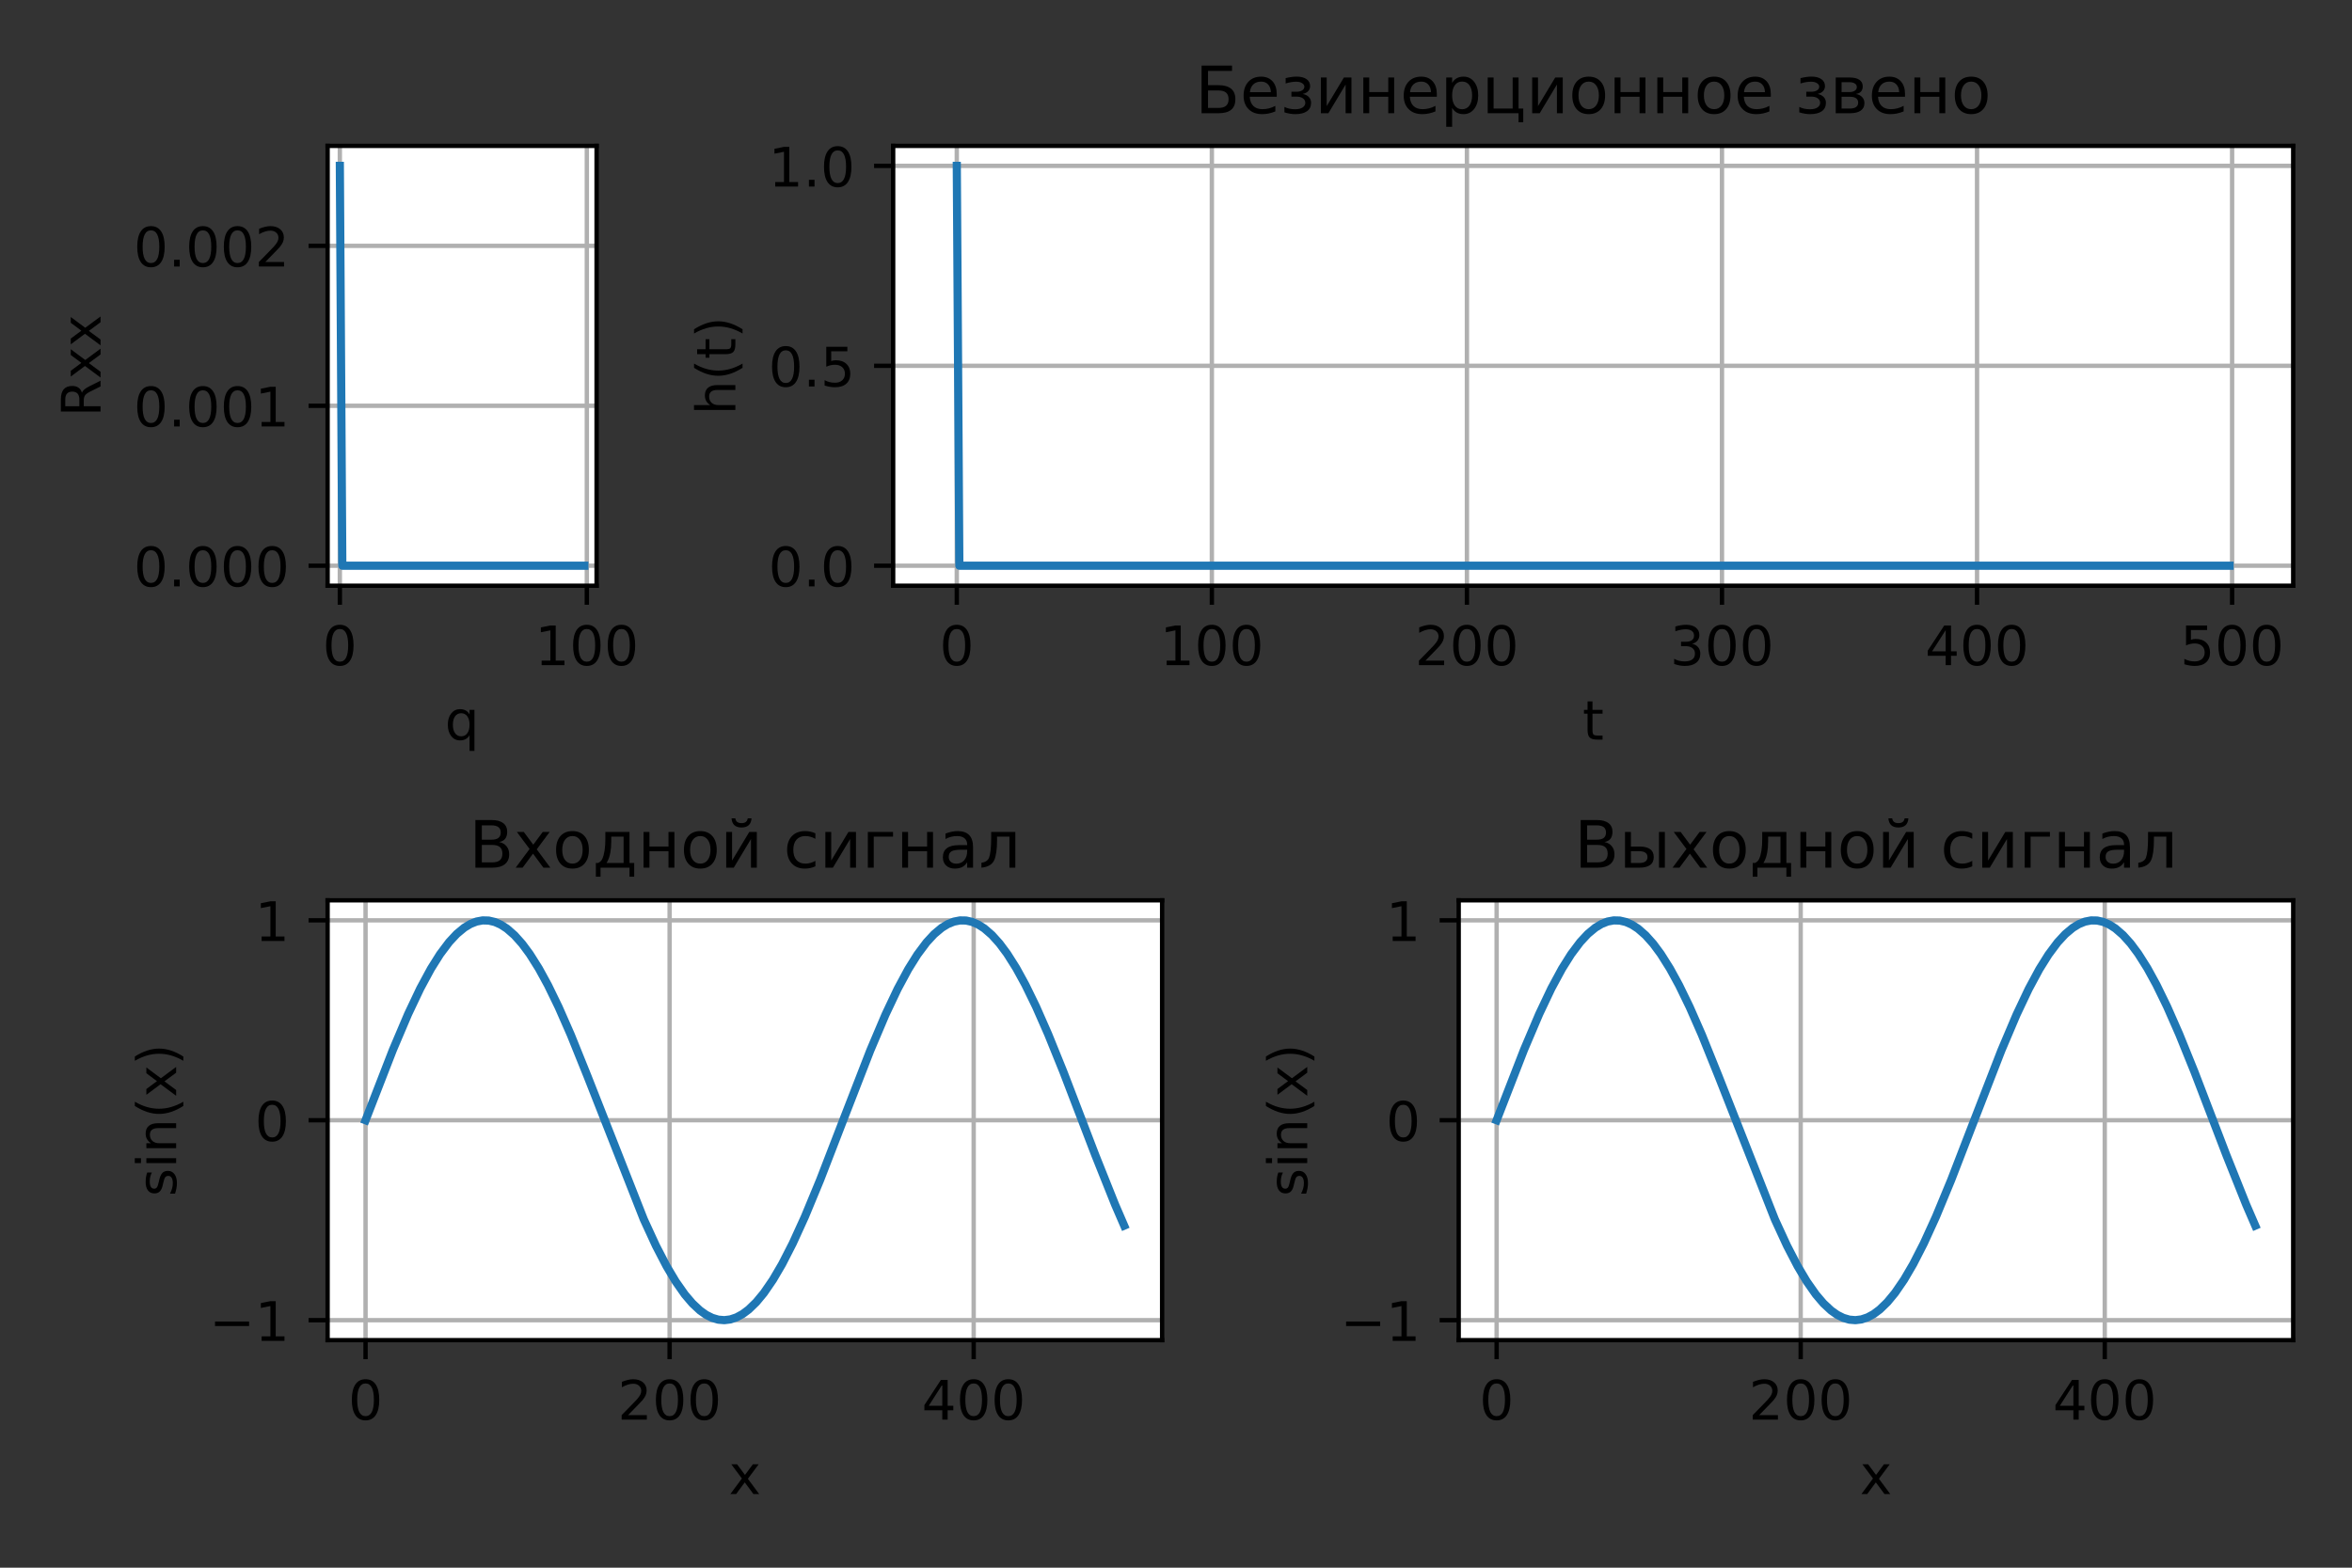<?xml version="1.0" encoding="utf-8" standalone="no"?>
<!DOCTYPE svg PUBLIC "-//W3C//DTD SVG 1.1//EN"
  "http://www.w3.org/Graphics/SVG/1.1/DTD/svg11.dtd">
<!-- Created with matplotlib (https://matplotlib.org/) -->
<svg height="288pt" version="1.1" viewBox="0 0 432 288" width="432pt" xmlns="http://www.w3.org/2000/svg" xmlns:xlink="http://www.w3.org/1999/xlink">
 <rect x="0" y="0" width="432" height="288" fill="#333333" stroke="none"/>
 <defs>
  <style type="text/css">*{stroke-linecap:butt;stroke-linejoin:round;}</style>
 </defs>
 <g id="figure_1">
  <g id="patch_1">
   <path d="M 0 288 
L 432 288 
L 432 0 
L 0 0 
z
" style="fill:none;"/>
  </g>
  <g id="axes_1">
   <g id="patch_2">
    <path d="M 164.049 107.6 
L 421.2 107.6 
L 421.2 26.8 
L 164.049 26.8 
z
" style="fill:#ffffff;"/>
   </g>
   <g id="matplotlib.axis_1">
    <g id="xtick_1">
     <g id="line2d_1">
      <path clip-path="url(#p76778e2433)" d="M 175.738 107.6 
L 175.738 26.8 
" style="fill:none;stroke:#b0b0b0;stroke-linecap:square;stroke-width:0.8;"/>
     </g>
     <g id="line2d_2">
      <defs>
       <path d="M 0 0 
L 0 3.5 
" id="m9873573a75" style="stroke:#000000;stroke-width:0.8;"/>
      </defs>
      <g>
       <use style="stroke:#000000;stroke-width:0.8;" x="175.738" xlink:href="#m9873573a75" y="107.6"/>
      </g>
     </g>
     <g id="text_1">
      <!-- 0 -->
      <g transform="translate(172.557 122.198)scale(0.1 -0.1)">
       <defs>
        <path d="M 31.781 66.406 
Q 24.172 66.406 20.328 58.906 
Q 16.5 51.422 16.5 36.375 
Q 16.5 21.391 20.328 13.891 
Q 24.172 6.391 31.781 6.391 
Q 39.453 6.391 43.281 13.891 
Q 47.125 21.391 47.125 36.375 
Q 47.125 51.422 43.281 58.906 
Q 39.453 66.406 31.781 66.406 
z
M 31.781 74.219 
Q 44.047 74.219 50.516 64.516 
Q 56.984 54.828 56.984 36.375 
Q 56.984 17.969 50.516 8.266 
Q 44.047 -1.422 31.781 -1.422 
Q 19.531 -1.422 13.062 8.266 
Q 6.594 17.969 6.594 36.375 
Q 6.594 54.828 13.062 64.516 
Q 19.531 74.219 31.781 74.219 
z
" id="DejaVuSans-48"/>
       </defs>
       <use xlink:href="#DejaVuSans-48"/>
      </g>
     </g>
    </g>
    <g id="xtick_2">
     <g id="line2d_3">
      <path clip-path="url(#p76778e2433)" d="M 222.586 107.6 
L 222.586 26.8 
" style="fill:none;stroke:#b0b0b0;stroke-linecap:square;stroke-width:0.8;"/>
     </g>
     <g id="line2d_4">
      <g>
       <use style="stroke:#000000;stroke-width:0.8;" x="222.586" xlink:href="#m9873573a75" y="107.6"/>
      </g>
     </g>
     <g id="text_2">
      <!-- 100 -->
      <g transform="translate(213.043 122.198)scale(0.1 -0.1)">
       <defs>
        <path d="M 12.406 8.297 
L 28.516 8.297 
L 28.516 63.922 
L 10.984 60.406 
L 10.984 69.391 
L 28.422 72.906 
L 38.281 72.906 
L 38.281 8.297 
L 54.391 8.297 
L 54.391 0 
L 12.406 0 
z
" id="DejaVuSans-49"/>
       </defs>
       <use xlink:href="#DejaVuSans-49"/>
       <use x="63.623" xlink:href="#DejaVuSans-48"/>
       <use x="127.246" xlink:href="#DejaVuSans-48"/>
      </g>
     </g>
    </g>
    <g id="xtick_3">
     <g id="line2d_5">
      <path clip-path="url(#p76778e2433)" d="M 269.435 107.6 
L 269.435 26.8 
" style="fill:none;stroke:#b0b0b0;stroke-linecap:square;stroke-width:0.8;"/>
     </g>
     <g id="line2d_6">
      <g>
       <use style="stroke:#000000;stroke-width:0.8;" x="269.435" xlink:href="#m9873573a75" y="107.6"/>
      </g>
     </g>
     <g id="text_3">
      <!-- 200 -->
      <g transform="translate(259.891 122.198)scale(0.1 -0.1)">
       <defs>
        <path d="M 19.188 8.297 
L 53.609 8.297 
L 53.609 0 
L 7.328 0 
L 7.328 8.297 
Q 12.938 14.109 22.625 23.891 
Q 32.328 33.688 34.812 36.531 
Q 39.547 41.844 41.422 45.531 
Q 43.312 49.219 43.312 52.781 
Q 43.312 58.594 39.234 62.25 
Q 35.156 65.922 28.609 65.922 
Q 23.969 65.922 18.812 64.312 
Q 13.672 62.703 7.812 59.422 
L 7.812 69.391 
Q 13.766 71.781 18.938 73 
Q 24.125 74.219 28.422 74.219 
Q 39.75 74.219 46.484 68.547 
Q 53.219 62.891 53.219 53.422 
Q 53.219 48.922 51.531 44.891 
Q 49.859 40.875 45.406 35.406 
Q 44.188 33.984 37.641 27.219 
Q 31.109 20.453 19.188 8.297 
z
" id="DejaVuSans-50"/>
       </defs>
       <use xlink:href="#DejaVuSans-50"/>
       <use x="63.623" xlink:href="#DejaVuSans-48"/>
       <use x="127.246" xlink:href="#DejaVuSans-48"/>
      </g>
     </g>
    </g>
    <g id="xtick_4">
     <g id="line2d_7">
      <path clip-path="url(#p76778e2433)" d="M 316.283 107.6 
L 316.283 26.8 
" style="fill:none;stroke:#b0b0b0;stroke-linecap:square;stroke-width:0.8;"/>
     </g>
     <g id="line2d_8">
      <g>
       <use style="stroke:#000000;stroke-width:0.8;" x="316.283" xlink:href="#m9873573a75" y="107.6"/>
      </g>
     </g>
     <g id="text_4">
      <!-- 300 -->
      <g transform="translate(306.739 122.198)scale(0.1 -0.1)">
       <defs>
        <path d="M 40.578 39.312 
Q 47.656 37.797 51.625 33 
Q 55.609 28.219 55.609 21.188 
Q 55.609 10.406 48.188 4.484 
Q 40.766 -1.422 27.094 -1.422 
Q 22.516 -1.422 17.656 -0.516 
Q 12.797 0.391 7.625 2.203 
L 7.625 11.719 
Q 11.719 9.328 16.594 8.109 
Q 21.484 6.891 26.812 6.891 
Q 36.078 6.891 40.938 10.547 
Q 45.797 14.203 45.797 21.188 
Q 45.797 27.641 41.281 31.266 
Q 36.766 34.906 28.719 34.906 
L 20.219 34.906 
L 20.219 43.016 
L 29.109 43.016 
Q 36.375 43.016 40.234 45.922 
Q 44.094 48.828 44.094 54.297 
Q 44.094 59.906 40.109 62.906 
Q 36.141 65.922 28.719 65.922 
Q 24.656 65.922 20.016 65.031 
Q 15.375 64.156 9.812 62.312 
L 9.812 71.094 
Q 15.438 72.656 20.344 73.438 
Q 25.25 74.219 29.594 74.219 
Q 40.828 74.219 47.359 69.109 
Q 53.906 64.016 53.906 55.328 
Q 53.906 49.266 50.438 45.094 
Q 46.969 40.922 40.578 39.312 
z
" id="DejaVuSans-51"/>
       </defs>
       <use xlink:href="#DejaVuSans-51"/>
       <use x="63.623" xlink:href="#DejaVuSans-48"/>
       <use x="127.246" xlink:href="#DejaVuSans-48"/>
      </g>
     </g>
    </g>
    <g id="xtick_5">
     <g id="line2d_9">
      <path clip-path="url(#p76778e2433)" d="M 363.131 107.6 
L 363.131 26.8 
" style="fill:none;stroke:#b0b0b0;stroke-linecap:square;stroke-width:0.8;"/>
     </g>
     <g id="line2d_10">
      <g>
       <use style="stroke:#000000;stroke-width:0.8;" x="363.131" xlink:href="#m9873573a75" y="107.6"/>
      </g>
     </g>
     <g id="text_5">
      <!-- 400 -->
      <g transform="translate(353.588 122.198)scale(0.1 -0.1)">
       <defs>
        <path d="M 37.797 64.312 
L 12.891 25.391 
L 37.797 25.391 
z
M 35.203 72.906 
L 47.609 72.906 
L 47.609 25.391 
L 58.016 25.391 
L 58.016 17.188 
L 47.609 17.188 
L 47.609 0 
L 37.797 0 
L 37.797 17.188 
L 4.891 17.188 
L 4.891 26.703 
z
" id="DejaVuSans-52"/>
       </defs>
       <use xlink:href="#DejaVuSans-52"/>
       <use x="63.623" xlink:href="#DejaVuSans-48"/>
       <use x="127.246" xlink:href="#DejaVuSans-48"/>
      </g>
     </g>
    </g>
    <g id="xtick_6">
     <g id="line2d_11">
      <path clip-path="url(#p76778e2433)" d="M 409.98 107.6 
L 409.98 26.8 
" style="fill:none;stroke:#b0b0b0;stroke-linecap:square;stroke-width:0.8;"/>
     </g>
     <g id="line2d_12">
      <g>
       <use style="stroke:#000000;stroke-width:0.8;" x="409.98" xlink:href="#m9873573a75" y="107.6"/>
      </g>
     </g>
     <g id="text_6">
      <!-- 500 -->
      <g transform="translate(400.436 122.198)scale(0.1 -0.1)">
       <defs>
        <path d="M 10.797 72.906 
L 49.516 72.906 
L 49.516 64.594 
L 19.828 64.594 
L 19.828 46.734 
Q 21.969 47.469 24.109 47.828 
Q 26.266 48.188 28.422 48.188 
Q 40.625 48.188 47.75 41.5 
Q 54.891 34.812 54.891 23.391 
Q 54.891 11.625 47.562 5.094 
Q 40.234 -1.422 26.906 -1.422 
Q 22.312 -1.422 17.547 -0.641 
Q 12.797 0.141 7.719 1.703 
L 7.719 11.625 
Q 12.109 9.234 16.797 8.062 
Q 21.484 6.891 26.703 6.891 
Q 35.156 6.891 40.078 11.328 
Q 45.016 15.766 45.016 23.391 
Q 45.016 31 40.078 35.438 
Q 35.156 39.891 26.703 39.891 
Q 22.75 39.891 18.812 39.016 
Q 14.891 38.141 10.797 36.281 
z
" id="DejaVuSans-53"/>
       </defs>
       <use xlink:href="#DejaVuSans-53"/>
       <use x="63.623" xlink:href="#DejaVuSans-48"/>
       <use x="127.246" xlink:href="#DejaVuSans-48"/>
      </g>
     </g>
    </g>
    <g id="text_7">
     <!-- t -->
     <g transform="translate(290.665 135.877)scale(0.1 -0.1)">
      <defs>
       <path d="M 18.312 70.219 
L 18.312 54.688 
L 36.812 54.688 
L 36.812 47.703 
L 18.312 47.703 
L 18.312 18.016 
Q 18.312 11.328 20.141 9.422 
Q 21.969 7.516 27.594 7.516 
L 36.812 7.516 
L 36.812 0 
L 27.594 0 
Q 17.188 0 13.234 3.875 
Q 9.281 7.766 9.281 18.016 
L 9.281 47.703 
L 2.688 47.703 
L 2.688 54.688 
L 9.281 54.688 
L 9.281 70.219 
z
" id="DejaVuSans-116"/>
      </defs>
      <use xlink:href="#DejaVuSans-116"/>
     </g>
    </g>
   </g>
   <g id="matplotlib.axis_2">
    <g id="ytick_1">
     <g id="line2d_13">
      <path clip-path="url(#p76778e2433)" d="M 164.049 103.927 
L 421.2 103.927 
" style="fill:none;stroke:#b0b0b0;stroke-linecap:square;stroke-width:0.8;"/>
     </g>
     <g id="line2d_14">
      <defs>
       <path d="M 0 0 
L -3.5 0 
" id="m2c454dce8b" style="stroke:#000000;stroke-width:0.8;"/>
      </defs>
      <g>
       <use style="stroke:#000000;stroke-width:0.8;" x="164.049" xlink:href="#m2c454dce8b" y="103.927"/>
      </g>
     </g>
     <g id="text_8">
      <!-- 0.0 -->
      <g transform="translate(141.146 107.726)scale(0.1 -0.1)">
       <defs>
        <path d="M 10.688 12.406 
L 21 12.406 
L 21 0 
L 10.688 0 
z
" id="DejaVuSans-46"/>
       </defs>
       <use xlink:href="#DejaVuSans-48"/>
       <use x="63.623" xlink:href="#DejaVuSans-46"/>
       <use x="95.41" xlink:href="#DejaVuSans-48"/>
      </g>
     </g>
    </g>
    <g id="ytick_2">
     <g id="line2d_15">
      <path clip-path="url(#p76778e2433)" d="M 164.049 67.2 
L 421.2 67.2 
" style="fill:none;stroke:#b0b0b0;stroke-linecap:square;stroke-width:0.8;"/>
     </g>
     <g id="line2d_16">
      <g>
       <use style="stroke:#000000;stroke-width:0.8;" x="164.049" xlink:href="#m2c454dce8b" y="67.2"/>
      </g>
     </g>
     <g id="text_9">
      <!-- 0.5 -->
      <g transform="translate(141.146 70.999)scale(0.1 -0.1)">
       <use xlink:href="#DejaVuSans-48"/>
       <use x="63.623" xlink:href="#DejaVuSans-46"/>
       <use x="95.41" xlink:href="#DejaVuSans-53"/>
      </g>
     </g>
    </g>
    <g id="ytick_3">
     <g id="line2d_17">
      <path clip-path="url(#p76778e2433)" d="M 164.049 30.473 
L 421.2 30.473 
" style="fill:none;stroke:#b0b0b0;stroke-linecap:square;stroke-width:0.8;"/>
     </g>
     <g id="line2d_18">
      <g>
       <use style="stroke:#000000;stroke-width:0.8;" x="164.049" xlink:href="#m2c454dce8b" y="30.473"/>
      </g>
     </g>
     <g id="text_10">
      <!-- 1.0 -->
      <g transform="translate(141.146 34.272)scale(0.1 -0.1)">
       <use xlink:href="#DejaVuSans-49"/>
       <use x="63.623" xlink:href="#DejaVuSans-46"/>
       <use x="95.41" xlink:href="#DejaVuSans-48"/>
      </g>
     </g>
    </g>
    <g id="text_11">
     <!-- h(t) -->
     <g transform="translate(135.067 76.23)rotate(-90)scale(0.1 -0.1)">
      <defs>
       <path d="M 54.891 33.016 
L 54.891 0 
L 45.906 0 
L 45.906 32.719 
Q 45.906 40.484 42.875 44.328 
Q 39.844 48.188 33.797 48.188 
Q 26.516 48.188 22.312 43.547 
Q 18.109 38.922 18.109 30.906 
L 18.109 0 
L 9.078 0 
L 9.078 75.984 
L 18.109 75.984 
L 18.109 46.188 
Q 21.344 51.125 25.703 53.562 
Q 30.078 56 35.797 56 
Q 45.219 56 50.047 50.172 
Q 54.891 44.344 54.891 33.016 
z
" id="DejaVuSans-104"/>
       <path d="M 31 75.875 
Q 24.469 64.656 21.281 53.656 
Q 18.109 42.672 18.109 31.391 
Q 18.109 20.125 21.312 9.062 
Q 24.516 -2 31 -13.188 
L 23.188 -13.188 
Q 15.875 -1.703 12.234 9.375 
Q 8.594 20.453 8.594 31.391 
Q 8.594 42.281 12.203 53.312 
Q 15.828 64.359 23.188 75.875 
z
" id="DejaVuSans-40"/>
       <path d="M 8.016 75.875 
L 15.828 75.875 
Q 23.141 64.359 26.781 53.312 
Q 30.422 42.281 30.422 31.391 
Q 30.422 20.453 26.781 9.375 
Q 23.141 -1.703 15.828 -13.188 
L 8.016 -13.188 
Q 14.5 -2 17.703 9.062 
Q 20.906 20.125 20.906 31.391 
Q 20.906 42.672 17.703 53.656 
Q 14.5 64.656 8.016 75.875 
z
" id="DejaVuSans-41"/>
      </defs>
      <use xlink:href="#DejaVuSans-104"/>
      <use x="63.379" xlink:href="#DejaVuSans-40"/>
      <use x="102.393" xlink:href="#DejaVuSans-116"/>
      <use x="141.602" xlink:href="#DejaVuSans-41"/>
     </g>
    </g>
   </g>
   <g id="line2d_19">
    <path clip-path="url(#p76778e2433)" d="M 175.738 30.473 
L 176.207 103.927 
L 409.511 103.927 
L 409.511 103.927 
" style="fill:none;stroke:#1f77b4;stroke-linecap:square;stroke-width:1.5;"/>
   </g>
   <g id="patch_3">
    <path d="M 164.049 107.6 
L 164.049 26.8 
" style="fill:none;stroke:#000000;stroke-linecap:square;stroke-linejoin:miter;stroke-width:0.8;"/>
   </g>
   <g id="patch_4">
    <path d="M 421.2 107.6 
L 421.2 26.8 
" style="fill:none;stroke:#000000;stroke-linecap:square;stroke-linejoin:miter;stroke-width:0.8;"/>
   </g>
   <g id="patch_5">
    <path d="M 164.049 107.6 
L 421.2 107.6 
" style="fill:none;stroke:#000000;stroke-linecap:square;stroke-linejoin:miter;stroke-width:0.8;"/>
   </g>
   <g id="patch_6">
    <path d="M 164.049 26.8 
L 421.2 26.8 
" style="fill:none;stroke:#000000;stroke-linecap:square;stroke-linejoin:miter;stroke-width:0.8;"/>
   </g>
   <g id="text_12">
    <!-- Безинерционное звено -->
    <g transform="translate(219.522 20.8)scale(0.12 -0.12)">
     <defs>
      <path d="M 51.125 21.438 
Q 51.125 28.219 47.281 31.516 
Q 43.453 34.812 35.5 34.812 
L 19.672 34.812 
L 19.672 8.109 
L 35.5 8.109 
Q 43.453 8.109 47.281 11.406 
Q 51.125 14.703 51.125 21.438 
z
M 56.391 72.906 
L 56.391 64.797 
L 19.672 64.797 
L 19.672 42.922 
L 35.984 42.922 
Q 48.25 42.922 54.891 37.594 
Q 61.531 32.281 61.531 21.438 
Q 61.531 10.641 55.109 5.312 
Q 48.688 0 35.984 0 
L 9.812 0 
L 9.812 72.906 
z
" id="DejaVuSans-1041"/>
      <path d="M 56.203 29.594 
L 56.203 25.203 
L 14.891 25.203 
Q 15.484 15.922 20.484 11.062 
Q 25.484 6.203 34.422 6.203 
Q 39.594 6.203 44.453 7.469 
Q 49.312 8.734 54.109 11.281 
L 54.109 2.781 
Q 49.266 0.734 44.188 -0.344 
Q 39.109 -1.422 33.891 -1.422 
Q 20.797 -1.422 13.156 6.188 
Q 5.516 13.812 5.516 26.812 
Q 5.516 40.234 12.766 48.109 
Q 20.016 56 32.328 56 
Q 43.359 56 49.781 48.891 
Q 56.203 41.797 56.203 29.594 
z
M 47.219 32.234 
Q 47.125 39.594 43.094 43.984 
Q 39.062 48.391 32.422 48.391 
Q 24.906 48.391 20.391 44.141 
Q 15.875 39.891 15.188 32.172 
z
" id="DejaVuSans-1077"/>
      <path d="M 34.469 29.5 
Q 40.531 28.328 43.891 24.75 
Q 47.266 21.188 47.266 15.922 
Q 47.266 7.469 40.969 3.016 
Q 34.672 -1.422 23.047 -1.422 
Q 19.141 -1.422 15.016 -0.734 
Q 10.891 -0.047 6.5 1.312 
L 6.5 9.672 
Q 9.969 7.859 14.109 6.953 
Q 18.266 6.062 22.797 6.062 
Q 30.172 6.062 34.297 8.797 
Q 38.422 11.531 38.422 15.922 
Q 38.422 20.219 34.766 22.828 
Q 31.109 25.438 24.422 25.438 
L 17.188 25.438 
L 17.188 32.859 
L 24.75 32.859 
Q 30.422 32.859 33.719 35.031 
Q 37.016 37.203 37.016 40.625 
Q 37.016 43.75 33.609 46 
Q 30.219 48.25 24.422 48.25 
Q 20.953 48.25 17.016 47.609 
Q 13.094 46.969 8.344 45.562 
L 8.344 53.719 
Q 13.141 54.891 17.281 55.469 
Q 21.438 56.062 25.141 56.062 
Q 34.719 56.062 40.25 52.219 
Q 45.797 48.391 45.797 41.5 
Q 45.797 36.969 42.859 33.812 
Q 39.938 30.672 34.469 29.5 
z
" id="DejaVuSans-1079"/>
      <path d="M 55.906 54.688 
L 55.906 0 
L 46.969 0 
L 46.969 43.891 
L 20.609 0 
L 9.078 0 
L 9.078 54.688 
L 18.016 54.688 
L 18.016 10.891 
L 44.344 54.688 
z
" id="DejaVuSans-1080"/>
      <path d="M 9.078 54.688 
L 18.109 54.688 
L 18.109 32.375 
L 47.266 32.375 
L 47.266 54.688 
L 56.297 54.688 
L 56.297 0 
L 47.266 0 
L 47.266 25.203 
L 18.109 25.203 
L 18.109 0 
L 9.078 0 
z
" id="DejaVuSans-1085"/>
      <path d="M 18.109 8.203 
L 18.109 -20.797 
L 9.078 -20.797 
L 9.078 54.688 
L 18.109 54.688 
L 18.109 46.391 
Q 20.953 51.266 25.266 53.625 
Q 29.594 56 35.594 56 
Q 45.562 56 51.781 48.094 
Q 58.016 40.188 58.016 27.297 
Q 58.016 14.406 51.781 6.484 
Q 45.562 -1.422 35.594 -1.422 
Q 29.594 -1.422 25.266 0.953 
Q 20.953 3.328 18.109 8.203 
z
M 48.688 27.297 
Q 48.688 37.203 44.609 42.844 
Q 40.531 48.484 33.406 48.484 
Q 26.266 48.484 22.188 42.844 
Q 18.109 37.203 18.109 27.297 
Q 18.109 17.391 22.188 11.75 
Q 26.266 6.109 33.406 6.109 
Q 40.531 6.109 44.609 11.75 
Q 48.688 17.391 48.688 27.297 
z
" id="DejaVuSans-1088"/>
      <path d="M 56.297 0 
L 9.078 0 
L 9.078 54.688 
L 18.109 54.688 
L 18.109 7.172 
L 47.266 7.172 
L 47.266 54.688 
L 56.297 54.688 
L 56.297 7.172 
L 63.484 7.172 
L 63.484 -13.812 
L 56.297 -13.812 
z
" id="DejaVuSans-1094"/>
      <path d="M 30.609 48.391 
Q 23.391 48.391 19.188 42.75 
Q 14.984 37.109 14.984 27.297 
Q 14.984 17.484 19.156 11.844 
Q 23.344 6.203 30.609 6.203 
Q 37.797 6.203 41.984 11.859 
Q 46.188 17.531 46.188 27.297 
Q 46.188 37.016 41.984 42.703 
Q 37.797 48.391 30.609 48.391 
z
M 30.609 56 
Q 42.328 56 49.016 48.375 
Q 55.719 40.766 55.719 27.297 
Q 55.719 13.875 49.016 6.219 
Q 42.328 -1.422 30.609 -1.422 
Q 18.844 -1.422 12.172 6.219 
Q 5.516 13.875 5.516 27.297 
Q 5.516 40.766 12.172 48.375 
Q 18.844 56 30.609 56 
z
" id="DejaVuSans-1086"/>
      <path id="DejaVuSans-32"/>
      <path d="M 18.062 25.203 
L 18.062 7.172 
L 30.859 7.172 
Q 37.016 7.172 40.234 9.484 
Q 43.453 11.812 43.453 16.219 
Q 43.453 20.609 40.234 22.906 
Q 37.016 25.203 30.859 25.203 
z
M 18.062 47.516 
L 18.062 32.375 
L 29.891 32.375 
Q 34.969 32.375 38.188 34.391 
Q 41.406 36.422 41.406 40.047 
Q 41.406 43.656 38.188 45.578 
Q 34.969 47.516 29.891 47.516 
z
M 9.078 54.688 
L 30.469 54.688 
Q 40.094 54.688 45.266 51.172 
Q 50.438 47.656 50.438 41.156 
Q 50.438 36.141 47.797 33.172 
Q 45.172 30.219 39.984 29.5 
Q 46.188 28.328 49.609 24.609 
Q 53.031 20.906 53.031 15.328 
Q 53.031 8.016 47.391 4 
Q 41.75 0 31.297 0 
L 9.078 0 
z
" id="DejaVuSans-1074"/>
     </defs>
     <use xlink:href="#DejaVuSans-1041"/>
     <use x="68.604" xlink:href="#DejaVuSans-1077"/>
     <use x="130.127" xlink:href="#DejaVuSans-1079"/>
     <use x="183.301" xlink:href="#DejaVuSans-1080"/>
     <use x="248.291" xlink:href="#DejaVuSans-1085"/>
     <use x="313.672" xlink:href="#DejaVuSans-1077"/>
     <use x="375.195" xlink:href="#DejaVuSans-1088"/>
     <use x="438.672" xlink:href="#DejaVuSans-1094"/>
     <use x="506.738" xlink:href="#DejaVuSans-1080"/>
     <use x="571.729" xlink:href="#DejaVuSans-1086"/>
     <use x="632.91" xlink:href="#DejaVuSans-1085"/>
     <use x="698.291" xlink:href="#DejaVuSans-1085"/>
     <use x="763.672" xlink:href="#DejaVuSans-1086"/>
     <use x="824.854" xlink:href="#DejaVuSans-1077"/>
     <use x="886.377" xlink:href="#DejaVuSans-32"/>
     <use x="918.164" xlink:href="#DejaVuSans-1079"/>
     <use x="971.338" xlink:href="#DejaVuSans-1074"/>
     <use x="1030.273" xlink:href="#DejaVuSans-1077"/>
     <use x="1091.797" xlink:href="#DejaVuSans-1085"/>
     <use x="1157.178" xlink:href="#DejaVuSans-1086"/>
    </g>
   </g>
  </g>
  <g id="axes_2">
   <g id="patch_7">
    <path d="M 60.175 107.6 
L 109.577 107.6 
L 109.577 26.8 
L 60.175 26.8 
z
" style="fill:#ffffff;"/>
   </g>
   <g id="PolyCollection_1">
    <path clip-path="url(#p3c9b9dded3)" d="M 62.421 103.927 
L 62.421 30.473 
L 62.874 103.927 
L 63.328 103.927 
L 63.781 103.927 
L 64.235 103.927 
L 64.689 103.927 
L 65.142 103.927 
L 65.596 103.927 
L 66.05 103.927 
L 66.503 103.927 
L 66.957 103.927 
L 67.411 103.927 
L 67.864 103.927 
L 68.318 103.927 
L 68.772 103.927 
L 69.225 103.927 
L 69.679 103.927 
L 70.132 103.927 
L 70.586 103.927 
L 71.04 103.927 
L 71.493 103.927 
L 71.947 103.927 
L 72.401 103.927 
L 72.854 103.927 
L 73.308 103.927 
L 73.762 103.927 
L 74.215 103.927 
L 74.669 103.927 
L 75.123 103.927 
L 75.576 103.927 
L 76.03 103.927 
L 76.484 103.927 
L 76.937 103.927 
L 77.391 103.927 
L 77.844 103.927 
L 78.298 103.927 
L 78.752 103.927 
L 79.205 103.927 
L 79.659 103.927 
L 80.113 103.927 
L 80.566 103.927 
L 81.02 103.927 
L 81.474 103.927 
L 81.927 103.927 
L 82.381 103.927 
L 82.835 103.927 
L 83.288 103.927 
L 83.742 103.927 
L 84.195 103.927 
L 84.649 103.927 
L 85.103 103.927 
L 85.556 103.927 
L 86.01 103.927 
L 86.464 103.927 
L 86.917 103.927 
L 87.371 103.927 
L 87.825 103.927 
L 88.278 103.927 
L 88.732 103.927 
L 89.186 103.927 
L 89.639 103.927 
L 90.093 103.927 
L 90.546 103.927 
L 91 103.927 
L 91.454 103.927 
L 91.907 103.927 
L 92.361 103.927 
L 92.815 103.927 
L 93.268 103.927 
L 93.722 103.927 
L 94.176 103.927 
L 94.629 103.927 
L 95.083 103.927 
L 95.537 103.927 
L 95.99 103.927 
L 96.444 103.927 
L 96.897 103.927 
L 97.351 103.927 
L 97.805 103.927 
L 98.258 103.927 
L 98.712 103.927 
L 99.166 103.927 
L 99.619 103.927 
L 100.073 103.927 
L 100.527 103.927 
L 100.98 103.927 
L 101.434 103.927 
L 101.888 103.927 
L 102.341 103.927 
L 102.795 103.927 
L 103.249 103.927 
L 103.702 103.927 
L 104.156 103.927 
L 104.609 103.927 
L 105.063 103.927 
L 105.517 103.927 
L 105.97 103.927 
L 106.424 103.927 
L 106.878 103.927 
L 107.331 103.927 
L 107.331 103.927 
L 107.331 103.927 
L 106.878 103.927 
L 106.424 103.927 
L 105.97 103.927 
L 105.517 103.927 
L 105.063 103.927 
L 104.609 103.927 
L 104.156 103.927 
L 103.702 103.927 
L 103.249 103.927 
L 102.795 103.927 
L 102.341 103.927 
L 101.888 103.927 
L 101.434 103.927 
L 100.98 103.927 
L 100.527 103.927 
L 100.073 103.927 
L 99.619 103.927 
L 99.166 103.927 
L 98.712 103.927 
L 98.258 103.927 
L 97.805 103.927 
L 97.351 103.927 
L 96.897 103.927 
L 96.444 103.927 
L 95.99 103.927 
L 95.537 103.927 
L 95.083 103.927 
L 94.629 103.927 
L 94.176 103.927 
L 93.722 103.927 
L 93.268 103.927 
L 92.815 103.927 
L 92.361 103.927 
L 91.907 103.927 
L 91.454 103.927 
L 91 103.927 
L 90.546 103.927 
L 90.093 103.927 
L 89.639 103.927 
L 89.186 103.927 
L 88.732 103.927 
L 88.278 103.927 
L 87.825 103.927 
L 87.371 103.927 
L 86.917 103.927 
L 86.464 103.927 
L 86.01 103.927 
L 85.556 103.927 
L 85.103 103.927 
L 84.649 103.927 
L 84.195 103.927 
L 83.742 103.927 
L 83.288 103.927 
L 82.835 103.927 
L 82.381 103.927 
L 81.927 103.927 
L 81.474 103.927 
L 81.02 103.927 
L 80.566 103.927 
L 80.113 103.927 
L 79.659 103.927 
L 79.205 103.927 
L 78.752 103.927 
L 78.298 103.927 
L 77.844 103.927 
L 77.391 103.927 
L 76.937 103.927 
L 76.484 103.927 
L 76.03 103.927 
L 75.576 103.927 
L 75.123 103.927 
L 74.669 103.927 
L 74.215 103.927 
L 73.762 103.927 
L 73.308 103.927 
L 72.854 103.927 
L 72.401 103.927 
L 71.947 103.927 
L 71.493 103.927 
L 71.04 103.927 
L 70.586 103.927 
L 70.132 103.927 
L 69.679 103.927 
L 69.225 103.927 
L 68.772 103.927 
L 68.318 103.927 
L 67.864 103.927 
L 67.411 103.927 
L 66.957 103.927 
L 66.503 103.927 
L 66.05 103.927 
L 65.596 103.927 
L 65.142 103.927 
L 64.689 103.927 
L 64.235 103.927 
L 63.781 103.927 
L 63.328 103.927 
L 62.874 103.927 
L 62.421 103.927 
z
" style="fill:#1f77b4;"/>
   </g>
   <g id="matplotlib.axis_3">
    <g id="xtick_7">
     <g id="line2d_20">
      <path clip-path="url(#p3c9b9dded3)" d="M 62.421 107.6 
L 62.421 26.8 
" style="fill:none;stroke:#b0b0b0;stroke-linecap:square;stroke-width:0.8;"/>
     </g>
     <g id="line2d_21">
      <g>
       <use style="stroke:#000000;stroke-width:0.8;" x="62.421" xlink:href="#m9873573a75" y="107.6"/>
      </g>
     </g>
     <g id="text_13">
      <!-- 0 -->
      <g transform="translate(59.239 122.198)scale(0.1 -0.1)">
       <use xlink:href="#DejaVuSans-48"/>
      </g>
     </g>
    </g>
    <g id="xtick_8">
     <g id="line2d_22">
      <path clip-path="url(#p3c9b9dded3)" d="M 107.785 107.6 
L 107.785 26.8 
" style="fill:none;stroke:#b0b0b0;stroke-linecap:square;stroke-width:0.8;"/>
     </g>
     <g id="line2d_23">
      <g>
       <use style="stroke:#000000;stroke-width:0.8;" x="107.785" xlink:href="#m9873573a75" y="107.6"/>
      </g>
     </g>
     <g id="text_14">
      <!-- 100 -->
      <g transform="translate(98.241 122.198)scale(0.1 -0.1)">
       <use xlink:href="#DejaVuSans-49"/>
       <use x="63.623" xlink:href="#DejaVuSans-48"/>
       <use x="127.246" xlink:href="#DejaVuSans-48"/>
      </g>
     </g>
    </g>
    <g id="text_15">
     <!-- q -->
     <g transform="translate(81.702 135.877)scale(0.1 -0.1)">
      <defs>
       <path d="M 14.797 27.297 
Q 14.797 17.391 18.875 11.75 
Q 22.953 6.109 30.078 6.109 
Q 37.203 6.109 41.297 11.75 
Q 45.406 17.391 45.406 27.297 
Q 45.406 37.203 41.297 42.844 
Q 37.203 48.484 30.078 48.484 
Q 22.953 48.484 18.875 42.844 
Q 14.797 37.203 14.797 27.297 
z
M 45.406 8.203 
Q 42.578 3.328 38.25 0.953 
Q 33.938 -1.422 27.875 -1.422 
Q 17.969 -1.422 11.734 6.484 
Q 5.516 14.406 5.516 27.297 
Q 5.516 40.188 11.734 48.094 
Q 17.969 56 27.875 56 
Q 33.938 56 38.25 53.625 
Q 42.578 51.266 45.406 46.391 
L 45.406 54.688 
L 54.391 54.688 
L 54.391 -20.797 
L 45.406 -20.797 
z
" id="DejaVuSans-113"/>
      </defs>
      <use xlink:href="#DejaVuSans-113"/>
     </g>
    </g>
   </g>
   <g id="matplotlib.axis_4">
    <g id="ytick_4">
     <g id="line2d_24">
      <path clip-path="url(#p3c9b9dded3)" d="M 60.175 103.927 
L 109.577 103.927 
" style="fill:none;stroke:#b0b0b0;stroke-linecap:square;stroke-width:0.8;"/>
     </g>
     <g id="line2d_25">
      <g>
       <use style="stroke:#000000;stroke-width:0.8;" x="60.175" xlink:href="#m2c454dce8b" y="103.927"/>
      </g>
     </g>
     <g id="text_16">
      <!-- 0.000 -->
      <g transform="translate(24.547 107.726)scale(0.1 -0.1)">
       <use xlink:href="#DejaVuSans-48"/>
       <use x="63.623" xlink:href="#DejaVuSans-46"/>
       <use x="95.41" xlink:href="#DejaVuSans-48"/>
       <use x="159.033" xlink:href="#DejaVuSans-48"/>
       <use x="222.656" xlink:href="#DejaVuSans-48"/>
      </g>
     </g>
    </g>
    <g id="ytick_5">
     <g id="line2d_26">
      <path clip-path="url(#p3c9b9dded3)" d="M 60.175 74.545 
L 109.577 74.545 
" style="fill:none;stroke:#b0b0b0;stroke-linecap:square;stroke-width:0.8;"/>
     </g>
     <g id="line2d_27">
      <g>
       <use style="stroke:#000000;stroke-width:0.8;" x="60.175" xlink:href="#m2c454dce8b" y="74.545"/>
      </g>
     </g>
     <g id="text_17">
      <!-- 0.001 -->
      <g transform="translate(24.547 78.345)scale(0.1 -0.1)">
       <use xlink:href="#DejaVuSans-48"/>
       <use x="63.623" xlink:href="#DejaVuSans-46"/>
       <use x="95.41" xlink:href="#DejaVuSans-48"/>
       <use x="159.033" xlink:href="#DejaVuSans-48"/>
       <use x="222.656" xlink:href="#DejaVuSans-49"/>
      </g>
     </g>
    </g>
    <g id="ytick_6">
     <g id="line2d_28">
      <path clip-path="url(#p3c9b9dded3)" d="M 60.175 45.164 
L 109.577 45.164 
" style="fill:none;stroke:#b0b0b0;stroke-linecap:square;stroke-width:0.8;"/>
     </g>
     <g id="line2d_29">
      <g>
       <use style="stroke:#000000;stroke-width:0.8;" x="60.175" xlink:href="#m2c454dce8b" y="45.164"/>
      </g>
     </g>
     <g id="text_18">
      <!-- 0.002 -->
      <g transform="translate(24.547 48.963)scale(0.1 -0.1)">
       <use xlink:href="#DejaVuSans-48"/>
       <use x="63.623" xlink:href="#DejaVuSans-46"/>
       <use x="95.41" xlink:href="#DejaVuSans-48"/>
       <use x="159.033" xlink:href="#DejaVuSans-48"/>
       <use x="222.656" xlink:href="#DejaVuSans-50"/>
      </g>
     </g>
    </g>
    <g id="text_19">
     <!-- Rxx -->
     <g transform="translate(18.467 76.593)rotate(-90)scale(0.1 -0.1)">
      <defs>
       <path d="M 44.391 34.188 
Q 47.562 33.109 50.562 29.594 
Q 53.562 26.078 56.594 19.922 
L 66.609 0 
L 56 0 
L 46.688 18.703 
Q 43.062 26.031 39.672 28.422 
Q 36.281 30.812 30.422 30.812 
L 19.672 30.812 
L 19.672 0 
L 9.812 0 
L 9.812 72.906 
L 32.078 72.906 
Q 44.578 72.906 50.734 67.672 
Q 56.891 62.453 56.891 51.906 
Q 56.891 45.016 53.688 40.469 
Q 50.484 35.938 44.391 34.188 
z
M 19.672 64.797 
L 19.672 38.922 
L 32.078 38.922 
Q 39.203 38.922 42.844 42.219 
Q 46.484 45.516 46.484 51.906 
Q 46.484 58.297 42.844 61.547 
Q 39.203 64.797 32.078 64.797 
z
" id="DejaVuSans-82"/>
       <path d="M 54.891 54.688 
L 35.109 28.078 
L 55.906 0 
L 45.312 0 
L 29.391 21.484 
L 13.484 0 
L 2.875 0 
L 24.125 28.609 
L 4.688 54.688 
L 15.281 54.688 
L 29.781 35.203 
L 44.281 54.688 
z
" id="DejaVuSans-120"/>
      </defs>
      <use xlink:href="#DejaVuSans-82"/>
      <use x="69.482" xlink:href="#DejaVuSans-120"/>
      <use x="128.662" xlink:href="#DejaVuSans-120"/>
     </g>
    </g>
   </g>
   <g id="line2d_30">
    <path clip-path="url(#p3c9b9dded3)" d="M 62.421 30.473 
L 62.874 103.927 
L 63.328 103.927 
L 63.781 103.927 
L 64.235 103.927 
L 64.689 103.927 
L 65.142 103.927 
L 65.596 103.927 
L 66.05 103.927 
L 66.503 103.927 
L 66.957 103.927 
L 67.411 103.927 
L 67.864 103.927 
L 68.318 103.927 
L 68.772 103.927 
L 69.225 103.927 
L 69.679 103.927 
L 70.132 103.927 
L 70.586 103.927 
L 71.04 103.927 
L 71.493 103.927 
L 71.947 103.927 
L 72.401 103.927 
L 72.854 103.927 
L 73.308 103.927 
L 73.762 103.927 
L 74.215 103.927 
L 74.669 103.927 
L 75.123 103.927 
L 75.576 103.927 
L 76.03 103.927 
L 76.484 103.927 
L 76.937 103.927 
L 77.391 103.927 
L 77.844 103.927 
L 78.298 103.927 
L 78.752 103.927 
L 79.205 103.927 
L 79.659 103.927 
L 80.113 103.927 
L 80.566 103.927 
L 81.02 103.927 
L 81.474 103.927 
L 81.927 103.927 
L 82.381 103.927 
L 82.835 103.927 
L 83.288 103.927 
L 83.742 103.927 
L 84.195 103.927 
L 84.649 103.927 
L 85.103 103.927 
L 85.556 103.927 
L 86.01 103.927 
L 86.464 103.927 
L 86.917 103.927 
L 87.371 103.927 
L 87.825 103.927 
L 88.278 103.927 
L 88.732 103.927 
L 89.186 103.927 
L 89.639 103.927 
L 90.093 103.927 
L 90.546 103.927 
L 91 103.927 
L 91.454 103.927 
L 91.907 103.927 
L 92.361 103.927 
L 92.815 103.927 
L 93.268 103.927 
L 93.722 103.927 
L 94.176 103.927 
L 94.629 103.927 
L 95.083 103.927 
L 95.537 103.927 
L 95.99 103.927 
L 96.444 103.927 
L 96.897 103.927 
L 97.351 103.927 
L 97.805 103.927 
L 98.258 103.927 
L 98.712 103.927 
L 99.166 103.927 
L 99.619 103.927 
L 100.073 103.927 
L 100.527 103.927 
L 100.98 103.927 
L 101.434 103.927 
L 101.888 103.927 
L 102.341 103.927 
L 102.795 103.927 
L 103.249 103.927 
L 103.702 103.927 
L 104.156 103.927 
L 104.609 103.927 
L 105.063 103.927 
L 105.517 103.927 
L 105.97 103.927 
L 106.424 103.927 
L 106.878 103.927 
L 107.331 103.927 
" style="fill:none;stroke:#1f77b4;stroke-linecap:square;stroke-width:1.5;"/>
   </g>
   <g id="patch_8">
    <path d="M 60.175 107.6 
L 60.175 26.8 
" style="fill:none;stroke:#000000;stroke-linecap:square;stroke-linejoin:miter;stroke-width:0.8;"/>
   </g>
   <g id="patch_9">
    <path d="M 109.577 107.6 
L 109.577 26.8 
" style="fill:none;stroke:#000000;stroke-linecap:square;stroke-linejoin:miter;stroke-width:0.8;"/>
   </g>
   <g id="patch_10">
    <path d="M 60.175 107.6 
L 109.577 107.6 
" style="fill:none;stroke:#000000;stroke-linecap:square;stroke-linejoin:miter;stroke-width:0.8;"/>
   </g>
   <g id="patch_11">
    <path d="M 60.175 26.8 
L 109.577 26.8 
" style="fill:none;stroke:#000000;stroke-linecap:square;stroke-linejoin:miter;stroke-width:0.8;"/>
   </g>
  </g>
  <g id="axes_3">
   <g id="patch_12">
    <path d="M 60.175 246.2 
L 213.451 246.2 
L 213.451 165.4 
L 60.175 165.4 
z
" style="fill:#ffffff;"/>
   </g>
   <g id="matplotlib.axis_5">
    <g id="xtick_9">
     <g id="line2d_31">
      <path clip-path="url(#p9b3d0d8ee6)" d="M 67.142 246.2 
L 67.142 165.4 
" style="fill:none;stroke:#b0b0b0;stroke-linecap:square;stroke-width:0.8;"/>
     </g>
     <g id="line2d_32">
      <g>
       <use style="stroke:#000000;stroke-width:0.8;" x="67.142" xlink:href="#m9873573a75" y="246.2"/>
      </g>
     </g>
     <g id="text_20">
      <!-- 0 -->
      <g transform="translate(63.961 260.798)scale(0.1 -0.1)">
       <use xlink:href="#DejaVuSans-48"/>
      </g>
     </g>
    </g>
    <g id="xtick_10">
     <g id="line2d_33">
      <path clip-path="url(#p9b3d0d8ee6)" d="M 122.991 246.2 
L 122.991 165.4 
" style="fill:none;stroke:#b0b0b0;stroke-linecap:square;stroke-width:0.8;"/>
     </g>
     <g id="line2d_34">
      <g>
       <use style="stroke:#000000;stroke-width:0.8;" x="122.991" xlink:href="#m9873573a75" y="246.2"/>
      </g>
     </g>
     <g id="text_21">
      <!-- 200 -->
      <g transform="translate(113.447 260.798)scale(0.1 -0.1)">
       <use xlink:href="#DejaVuSans-50"/>
       <use x="63.623" xlink:href="#DejaVuSans-48"/>
       <use x="127.246" xlink:href="#DejaVuSans-48"/>
      </g>
     </g>
    </g>
    <g id="xtick_11">
     <g id="line2d_35">
      <path clip-path="url(#p9b3d0d8ee6)" d="M 178.839 246.2 
L 178.839 165.4 
" style="fill:none;stroke:#b0b0b0;stroke-linecap:square;stroke-width:0.8;"/>
     </g>
     <g id="line2d_36">
      <g>
       <use style="stroke:#000000;stroke-width:0.8;" x="178.839" xlink:href="#m9873573a75" y="246.2"/>
      </g>
     </g>
     <g id="text_22">
      <!-- 400 -->
      <g transform="translate(169.295 260.798)scale(0.1 -0.1)">
       <use xlink:href="#DejaVuSans-52"/>
       <use x="63.623" xlink:href="#DejaVuSans-48"/>
       <use x="127.246" xlink:href="#DejaVuSans-48"/>
      </g>
     </g>
    </g>
    <g id="text_23">
     <!-- x -->
     <g transform="translate(133.854 274.477)scale(0.1 -0.1)">
      <use xlink:href="#DejaVuSans-120"/>
     </g>
    </g>
   </g>
   <g id="matplotlib.axis_6">
    <g id="ytick_7">
     <g id="line2d_37">
      <path clip-path="url(#p9b3d0d8ee6)" d="M 60.175 242.528 
L 213.451 242.528 
" style="fill:none;stroke:#b0b0b0;stroke-linecap:square;stroke-width:0.8;"/>
     </g>
     <g id="line2d_38">
      <g>
       <use style="stroke:#000000;stroke-width:0.8;" x="60.175" xlink:href="#m2c454dce8b" y="242.528"/>
      </g>
     </g>
     <g id="text_24">
      <!-- −1 -->
      <g transform="translate(38.433 246.328)scale(0.1 -0.1)">
       <defs>
        <path d="M 10.594 35.5 
L 73.188 35.5 
L 73.188 27.203 
L 10.594 27.203 
z
" id="DejaVuSans-8722"/>
       </defs>
       <use xlink:href="#DejaVuSans-8722"/>
       <use x="83.789" xlink:href="#DejaVuSans-49"/>
      </g>
     </g>
    </g>
    <g id="ytick_8">
     <g id="line2d_39">
      <path clip-path="url(#p9b3d0d8ee6)" d="M 60.175 205.8 
L 213.451 205.8 
" style="fill:none;stroke:#b0b0b0;stroke-linecap:square;stroke-width:0.8;"/>
     </g>
     <g id="line2d_40">
      <g>
       <use style="stroke:#000000;stroke-width:0.8;" x="60.175" xlink:href="#m2c454dce8b" y="205.8"/>
      </g>
     </g>
     <g id="text_25">
      <!-- 0 -->
      <g transform="translate(46.812 209.599)scale(0.1 -0.1)">
       <use xlink:href="#DejaVuSans-48"/>
      </g>
     </g>
    </g>
    <g id="ytick_9">
     <g id="line2d_41">
      <path clip-path="url(#p9b3d0d8ee6)" d="M 60.175 169.072 
L 213.451 169.072 
" style="fill:none;stroke:#b0b0b0;stroke-linecap:square;stroke-width:0.8;"/>
     </g>
     <g id="line2d_42">
      <g>
       <use style="stroke:#000000;stroke-width:0.8;" x="60.175" xlink:href="#m2c454dce8b" y="169.072"/>
      </g>
     </g>
     <g id="text_26">
      <!-- 1 -->
      <g transform="translate(46.812 172.871)scale(0.1 -0.1)">
       <use xlink:href="#DejaVuSans-49"/>
      </g>
     </g>
    </g>
    <g id="text_27">
     <!-- sin(x) -->
     <g transform="translate(32.353 219.823)rotate(-90)scale(0.1 -0.1)">
      <defs>
       <path d="M 44.281 53.078 
L 44.281 44.578 
Q 40.484 46.531 36.375 47.5 
Q 32.281 48.484 27.875 48.484 
Q 21.188 48.484 17.844 46.438 
Q 14.5 44.391 14.5 40.281 
Q 14.5 37.156 16.891 35.375 
Q 19.281 33.594 26.516 31.984 
L 29.594 31.297 
Q 39.156 29.25 43.188 25.516 
Q 47.219 21.781 47.219 15.094 
Q 47.219 7.469 41.188 3.016 
Q 35.156 -1.422 24.609 -1.422 
Q 20.219 -1.422 15.453 -0.562 
Q 10.688 0.297 5.422 2 
L 5.422 11.281 
Q 10.406 8.688 15.234 7.391 
Q 20.062 6.109 24.812 6.109 
Q 31.156 6.109 34.562 8.281 
Q 37.984 10.453 37.984 14.406 
Q 37.984 18.062 35.516 20.016 
Q 33.062 21.969 24.703 23.781 
L 21.578 24.516 
Q 13.234 26.266 9.516 29.906 
Q 5.812 33.547 5.812 39.891 
Q 5.812 47.609 11.281 51.797 
Q 16.75 56 26.812 56 
Q 31.781 56 36.172 55.266 
Q 40.578 54.547 44.281 53.078 
z
" id="DejaVuSans-115"/>
       <path d="M 9.422 54.688 
L 18.406 54.688 
L 18.406 0 
L 9.422 0 
z
M 9.422 75.984 
L 18.406 75.984 
L 18.406 64.594 
L 9.422 64.594 
z
" id="DejaVuSans-105"/>
       <path d="M 54.891 33.016 
L 54.891 0 
L 45.906 0 
L 45.906 32.719 
Q 45.906 40.484 42.875 44.328 
Q 39.844 48.188 33.797 48.188 
Q 26.516 48.188 22.312 43.547 
Q 18.109 38.922 18.109 30.906 
L 18.109 0 
L 9.078 0 
L 9.078 54.688 
L 18.109 54.688 
L 18.109 46.188 
Q 21.344 51.125 25.703 53.562 
Q 30.078 56 35.797 56 
Q 45.219 56 50.047 50.172 
Q 54.891 44.344 54.891 33.016 
z
" id="DejaVuSans-110"/>
      </defs>
      <use xlink:href="#DejaVuSans-115"/>
      <use x="52.1" xlink:href="#DejaVuSans-105"/>
      <use x="79.883" xlink:href="#DejaVuSans-110"/>
      <use x="143.262" xlink:href="#DejaVuSans-40"/>
      <use x="182.275" xlink:href="#DejaVuSans-120"/>
      <use x="241.455" xlink:href="#DejaVuSans-41"/>
     </g>
    </g>
   </g>
   <g id="line2d_43">
    <path clip-path="url(#p9b3d0d8ee6)" d="M 67.142 205.8 
L 72.168 192.862 
L 74.961 186.291 
L 77.195 181.582 
L 79.15 177.966 
L 80.825 175.298 
L 82.5 173.068 
L 83.897 171.568 
L 85.293 170.411 
L 86.41 169.739 
L 87.527 169.297 
L 88.644 169.089 
L 89.761 169.117 
L 90.878 169.378 
L 91.995 169.873 
L 93.112 170.597 
L 94.508 171.819 
L 95.904 173.38 
L 97.3 175.265 
L 98.976 177.928 
L 100.651 180.992 
L 102.606 185.014 
L 104.84 190.103 
L 107.912 197.728 
L 118.243 223.999 
L 120.477 228.849 
L 122.432 232.614 
L 124.108 235.426 
L 125.783 237.812 
L 127.179 239.449 
L 128.575 240.751 
L 129.692 241.541 
L 130.809 242.103 
L 131.926 242.432 
L 133.043 242.527 
L 134.16 242.387 
L 135.277 242.014 
L 136.394 241.408 
L 137.511 240.575 
L 138.907 239.221 
L 140.304 237.534 
L 141.979 235.092 
L 143.655 232.229 
L 145.609 228.411 
L 147.843 223.511 
L 150.636 216.766 
L 154.824 205.917 
L 159.851 192.971 
L 162.643 186.39 
L 164.877 181.67 
L 166.832 178.043 
L 168.507 175.363 
L 170.183 173.121 
L 171.579 171.611 
L 172.975 170.442 
L 174.092 169.761 
L 175.209 169.31 
L 176.326 169.093 
L 177.443 169.111 
L 178.56 169.363 
L 179.677 169.849 
L 180.794 170.564 
L 182.19 171.775 
L 183.586 173.325 
L 184.982 175.2 
L 186.658 177.852 
L 188.333 180.906 
L 190.288 184.917 
L 192.522 189.998 
L 195.314 196.899 
L 201.179 212.203 
L 204.809 221.285 
L 206.484 225.161 
L 206.484 225.161 
" style="fill:none;stroke:#1f77b4;stroke-linecap:square;stroke-width:1.5;"/>
   </g>
   <g id="patch_13">
    <path d="M 60.175 246.2 
L 60.175 165.4 
" style="fill:none;stroke:#000000;stroke-linecap:square;stroke-linejoin:miter;stroke-width:0.8;"/>
   </g>
   <g id="patch_14">
    <path d="M 213.451 246.2 
L 213.451 165.4 
" style="fill:none;stroke:#000000;stroke-linecap:square;stroke-linejoin:miter;stroke-width:0.8;"/>
   </g>
   <g id="patch_15">
    <path d="M 60.175 246.2 
L 213.451 246.2 
" style="fill:none;stroke:#000000;stroke-linecap:square;stroke-linejoin:miter;stroke-width:0.8;"/>
   </g>
   <g id="patch_16">
    <path d="M 60.175 165.4 
L 213.451 165.4 
" style="fill:none;stroke:#000000;stroke-linecap:square;stroke-linejoin:miter;stroke-width:0.8;"/>
   </g>
   <g id="text_28">
    <!-- Входной сигнал -->
    <g transform="translate(86.14 159.4)scale(0.12 -0.12)">
     <defs>
      <path d="M 19.672 34.812 
L 19.672 8.109 
L 35.5 8.109 
Q 43.453 8.109 47.281 11.406 
Q 51.125 14.703 51.125 21.484 
Q 51.125 28.328 47.281 31.562 
Q 43.453 34.812 35.5 34.812 
z
M 19.672 64.797 
L 19.672 42.828 
L 34.281 42.828 
Q 41.5 42.828 45.031 45.531 
Q 48.578 48.25 48.578 53.812 
Q 48.578 59.328 45.031 62.062 
Q 41.5 64.797 34.281 64.797 
z
M 9.812 72.906 
L 35.016 72.906 
Q 46.297 72.906 52.391 68.219 
Q 58.5 63.531 58.5 54.891 
Q 58.5 48.188 55.375 44.234 
Q 52.25 40.281 46.188 39.312 
Q 53.469 37.75 57.5 32.781 
Q 61.531 27.828 61.531 20.406 
Q 61.531 10.641 54.891 5.312 
Q 48.25 0 35.984 0 
L 9.812 0 
z
" id="DejaVuSans-1042"/>
      <path d="M 54.891 54.688 
L 35.109 28.078 
L 55.906 0 
L 45.312 0 
L 29.391 21.484 
L 13.484 0 
L 2.875 0 
L 24.125 28.609 
L 4.688 54.688 
L 15.281 54.688 
L 29.781 35.203 
L 44.281 54.688 
z
" id="DejaVuSans-1093"/>
      <path d="M 21.625 7.172 
L 47.703 7.172 
L 47.703 47.516 
L 28.812 47.516 
L 28.812 40.672 
Q 28.812 20.562 23.047 9.812 
z
M 8.594 7.172 
Q 13.031 9.125 14.984 13.281 
Q 19.781 23.578 19.781 44.344 
L 19.781 54.688 
L 56.734 54.688 
L 56.734 7.172 
L 63.922 7.172 
L 63.922 -13.812 
L 56.734 -13.812 
L 56.734 0 
L 12.406 0 
L 12.406 -13.812 
L 5.219 -13.812 
L 5.219 7.172 
z
" id="DejaVuSans-1076"/>
      <path d="M 55.906 54.688 
L 55.906 0 
L 46.969 0 
L 46.969 43.891 
L 20.609 0 
L 9.078 0 
L 9.078 54.688 
L 18.016 54.688 
L 18.016 10.891 
L 44.344 54.688 
z
M 17.219 75.516 
L 22.984 75.516 
Q 23.516 71.859 25.875 70.016 
Q 28.25 68.188 32.5 68.188 
Q 36.703 68.188 39.047 70 
Q 41.391 71.812 42.016 75.516 
L 47.781 75.516 
Q 47.297 68.531 43.438 65.016 
Q 39.578 61.5 32.5 61.5 
Q 25.422 61.5 21.562 65.016 
Q 17.703 68.531 17.219 75.516 
z
" id="DejaVuSans-1081"/>
      <path d="M 48.781 52.594 
L 48.781 44.188 
Q 44.969 46.297 41.141 47.344 
Q 37.312 48.391 33.406 48.391 
Q 24.656 48.391 19.812 42.844 
Q 14.984 37.312 14.984 27.297 
Q 14.984 17.281 19.812 11.734 
Q 24.656 6.203 33.406 6.203 
Q 37.312 6.203 41.141 7.25 
Q 44.969 8.297 48.781 10.406 
L 48.781 2.094 
Q 45.016 0.344 40.984 -0.531 
Q 36.969 -1.422 32.422 -1.422 
Q 20.062 -1.422 12.781 6.344 
Q 5.516 14.109 5.516 27.297 
Q 5.516 40.672 12.859 48.328 
Q 20.219 56 33.016 56 
Q 37.156 56 41.109 55.141 
Q 45.062 54.297 48.781 52.594 
z
" id="DejaVuSans-1089"/>
      <path d="M 9.078 0 
L 9.078 54.688 
L 47.656 54.688 
L 47.656 47.516 
L 18.109 47.516 
L 18.109 0 
z
" id="DejaVuSans-1075"/>
      <path d="M 34.281 27.484 
Q 23.391 27.484 19.188 25 
Q 14.984 22.516 14.984 16.5 
Q 14.984 11.719 18.141 8.906 
Q 21.297 6.109 26.703 6.109 
Q 34.188 6.109 38.703 11.406 
Q 43.219 16.703 43.219 25.484 
L 43.219 27.484 
z
M 52.203 31.203 
L 52.203 0 
L 43.219 0 
L 43.219 8.297 
Q 40.141 3.328 35.547 0.953 
Q 30.953 -1.422 24.312 -1.422 
Q 15.922 -1.422 10.953 3.297 
Q 6 8.016 6 15.922 
Q 6 25.141 12.172 29.828 
Q 18.359 34.516 30.609 34.516 
L 43.219 34.516 
L 43.219 35.406 
Q 43.219 41.609 39.141 45 
Q 35.062 48.391 27.688 48.391 
Q 23 48.391 18.547 47.266 
Q 14.109 46.141 10.016 43.891 
L 10.016 52.203 
Q 14.938 54.109 19.578 55.047 
Q 24.219 56 28.609 56 
Q 40.484 56 46.344 49.844 
Q 52.203 43.703 52.203 31.203 
z
" id="DejaVuSans-1072"/>
      <path d="M 3.719 0 
L 3.719 7.469 
Q 12.594 8.844 15.328 14.984 
Q 18.656 23.641 18.656 45.75 
L 18.656 54.688 
L 55.609 54.688 
L 55.609 0 
L 46.625 0 
L 46.625 47.516 
L 27.641 47.516 
L 27.641 42.094 
Q 27.641 21 23.344 11.531 
Q 18.75 1.422 3.719 0 
z
" id="DejaVuSans-1083"/>
     </defs>
     <use xlink:href="#DejaVuSans-1042"/>
     <use x="68.604" xlink:href="#DejaVuSans-1093"/>
     <use x="127.783" xlink:href="#DejaVuSans-1086"/>
     <use x="188.965" xlink:href="#DejaVuSans-1076"/>
     <use x="258.105" xlink:href="#DejaVuSans-1085"/>
     <use x="323.486" xlink:href="#DejaVuSans-1086"/>
     <use x="384.668" xlink:href="#DejaVuSans-1081"/>
     <use x="449.658" xlink:href="#DejaVuSans-32"/>
     <use x="481.445" xlink:href="#DejaVuSans-1089"/>
     <use x="536.426" xlink:href="#DejaVuSans-1080"/>
     <use x="601.416" xlink:href="#DejaVuSans-1075"/>
     <use x="653.955" xlink:href="#DejaVuSans-1085"/>
     <use x="719.336" xlink:href="#DejaVuSans-1072"/>
     <use x="780.615" xlink:href="#DejaVuSans-1083"/>
    </g>
   </g>
  </g>
  <g id="axes_4">
   <g id="patch_17">
    <path d="M 267.924 246.2 
L 421.2 246.2 
L 421.2 165.4 
L 267.924 165.4 
z
" style="fill:#ffffff;"/>
   </g>
   <g id="matplotlib.axis_7">
    <g id="xtick_12">
     <g id="line2d_44">
      <path clip-path="url(#p9f5d244561)" d="M 274.891 246.2 
L 274.891 165.4 
" style="fill:none;stroke:#b0b0b0;stroke-linecap:square;stroke-width:0.8;"/>
     </g>
     <g id="line2d_45">
      <g>
       <use style="stroke:#000000;stroke-width:0.8;" x="274.891" xlink:href="#m9873573a75" y="246.2"/>
      </g>
     </g>
     <g id="text_29">
      <!-- 0 -->
      <g transform="translate(271.71 260.798)scale(0.1 -0.1)">
       <use xlink:href="#DejaVuSans-48"/>
      </g>
     </g>
    </g>
    <g id="xtick_13">
     <g id="line2d_46">
      <path clip-path="url(#p9f5d244561)" d="M 330.739 246.2 
L 330.739 165.4 
" style="fill:none;stroke:#b0b0b0;stroke-linecap:square;stroke-width:0.8;"/>
     </g>
     <g id="line2d_47">
      <g>
       <use style="stroke:#000000;stroke-width:0.8;" x="330.739" xlink:href="#m9873573a75" y="246.2"/>
      </g>
     </g>
     <g id="text_30">
      <!-- 200 -->
      <g transform="translate(321.196 260.798)scale(0.1 -0.1)">
       <use xlink:href="#DejaVuSans-50"/>
       <use x="63.623" xlink:href="#DejaVuSans-48"/>
       <use x="127.246" xlink:href="#DejaVuSans-48"/>
      </g>
     </g>
    </g>
    <g id="xtick_14">
     <g id="line2d_48">
      <path clip-path="url(#p9f5d244561)" d="M 386.588 246.2 
L 386.588 165.4 
" style="fill:none;stroke:#b0b0b0;stroke-linecap:square;stroke-width:0.8;"/>
     </g>
     <g id="line2d_49">
      <g>
       <use style="stroke:#000000;stroke-width:0.8;" x="386.588" xlink:href="#m9873573a75" y="246.2"/>
      </g>
     </g>
     <g id="text_31">
      <!-- 400 -->
      <g transform="translate(377.044 260.798)scale(0.1 -0.1)">
       <use xlink:href="#DejaVuSans-52"/>
       <use x="63.623" xlink:href="#DejaVuSans-48"/>
       <use x="127.246" xlink:href="#DejaVuSans-48"/>
      </g>
     </g>
    </g>
    <g id="text_32">
     <!-- x -->
     <g transform="translate(341.603 274.477)scale(0.1 -0.1)">
      <use xlink:href="#DejaVuSans-120"/>
     </g>
    </g>
   </g>
   <g id="matplotlib.axis_8">
    <g id="ytick_10">
     <g id="line2d_50">
      <path clip-path="url(#p9f5d244561)" d="M 267.924 242.528 
L 421.2 242.528 
" style="fill:none;stroke:#b0b0b0;stroke-linecap:square;stroke-width:0.8;"/>
     </g>
     <g id="line2d_51">
      <g>
       <use style="stroke:#000000;stroke-width:0.8;" x="267.924" xlink:href="#m2c454dce8b" y="242.528"/>
      </g>
     </g>
     <g id="text_33">
      <!-- −1 -->
      <g transform="translate(246.182 246.328)scale(0.1 -0.1)">
       <use xlink:href="#DejaVuSans-8722"/>
       <use x="83.789" xlink:href="#DejaVuSans-49"/>
      </g>
     </g>
    </g>
    <g id="ytick_11">
     <g id="line2d_52">
      <path clip-path="url(#p9f5d244561)" d="M 267.924 205.8 
L 421.2 205.8 
" style="fill:none;stroke:#b0b0b0;stroke-linecap:square;stroke-width:0.8;"/>
     </g>
     <g id="line2d_53">
      <g>
       <use style="stroke:#000000;stroke-width:0.8;" x="267.924" xlink:href="#m2c454dce8b" y="205.8"/>
      </g>
     </g>
     <g id="text_34">
      <!-- 0 -->
      <g transform="translate(254.561 209.599)scale(0.1 -0.1)">
       <use xlink:href="#DejaVuSans-48"/>
      </g>
     </g>
    </g>
    <g id="ytick_12">
     <g id="line2d_54">
      <path clip-path="url(#p9f5d244561)" d="M 267.924 169.072 
L 421.2 169.072 
" style="fill:none;stroke:#b0b0b0;stroke-linecap:square;stroke-width:0.8;"/>
     </g>
     <g id="line2d_55">
      <g>
       <use style="stroke:#000000;stroke-width:0.8;" x="267.924" xlink:href="#m2c454dce8b" y="169.072"/>
      </g>
     </g>
     <g id="text_35">
      <!-- 1 -->
      <g transform="translate(254.561 172.871)scale(0.1 -0.1)">
       <use xlink:href="#DejaVuSans-49"/>
      </g>
     </g>
    </g>
    <g id="text_36">
     <!-- sin(x) -->
     <g transform="translate(240.102 219.823)rotate(-90)scale(0.1 -0.1)">
      <use xlink:href="#DejaVuSans-115"/>
      <use x="52.1" xlink:href="#DejaVuSans-105"/>
      <use x="79.883" xlink:href="#DejaVuSans-110"/>
      <use x="143.262" xlink:href="#DejaVuSans-40"/>
      <use x="182.275" xlink:href="#DejaVuSans-120"/>
      <use x="241.455" xlink:href="#DejaVuSans-41"/>
     </g>
    </g>
   </g>
   <g id="line2d_56">
    <path clip-path="url(#p9f5d244561)" d="M 274.891 205.8 
L 279.917 192.862 
L 282.71 186.291 
L 284.944 181.582 
L 286.898 177.966 
L 288.574 175.298 
L 290.249 173.068 
L 291.645 171.568 
L 293.042 170.411 
L 294.159 169.739 
L 295.276 169.297 
L 296.393 169.089 
L 297.51 169.117 
L 298.626 169.378 
L 299.743 169.873 
L 300.86 170.597 
L 302.257 171.819 
L 303.653 173.38 
L 305.049 175.265 
L 306.725 177.928 
L 308.4 180.992 
L 310.355 185.014 
L 312.589 190.103 
L 315.66 197.728 
L 325.992 223.999 
L 328.226 228.849 
L 330.181 232.614 
L 331.856 235.426 
L 333.532 237.812 
L 334.928 239.449 
L 336.324 240.751 
L 337.441 241.541 
L 338.558 242.103 
L 339.675 242.432 
L 340.792 242.527 
L 341.909 242.387 
L 343.026 242.014 
L 344.143 241.408 
L 345.26 240.575 
L 346.656 239.221 
L 348.052 237.534 
L 349.728 235.092 
L 351.403 232.229 
L 353.358 228.411 
L 355.592 223.511 
L 358.384 216.766 
L 362.573 205.917 
L 367.599 192.971 
L 370.392 186.39 
L 372.626 181.67 
L 374.58 178.043 
L 376.256 175.363 
L 377.931 173.121 
L 379.328 171.611 
L 380.724 170.442 
L 381.841 169.761 
L 382.958 169.31 
L 384.075 169.093 
L 385.192 169.111 
L 386.309 169.363 
L 387.426 169.849 
L 388.543 170.564 
L 389.939 171.775 
L 391.335 173.325 
L 392.731 175.2 
L 394.407 177.852 
L 396.082 180.906 
L 398.037 184.917 
L 400.271 189.998 
L 403.063 196.899 
L 408.927 212.203 
L 412.557 221.285 
L 414.233 225.161 
L 414.233 225.161 
" style="fill:none;stroke:#1f77b4;stroke-linecap:square;stroke-width:1.5;"/>
   </g>
   <g id="patch_18">
    <path d="M 267.924 246.2 
L 267.924 165.4 
" style="fill:none;stroke:#000000;stroke-linecap:square;stroke-linejoin:miter;stroke-width:0.8;"/>
   </g>
   <g id="patch_19">
    <path d="M 421.2 246.2 
L 421.2 165.4 
" style="fill:none;stroke:#000000;stroke-linecap:square;stroke-linejoin:miter;stroke-width:0.8;"/>
   </g>
   <g id="patch_20">
    <path d="M 267.924 246.2 
L 421.2 246.2 
" style="fill:none;stroke:#000000;stroke-linecap:square;stroke-linejoin:miter;stroke-width:0.8;"/>
   </g>
   <g id="patch_21">
    <path d="M 267.924 165.4 
L 421.2 165.4 
" style="fill:none;stroke:#000000;stroke-linecap:square;stroke-linejoin:miter;stroke-width:0.8;"/>
   </g>
   <g id="text_37">
    <!-- Выходной сигнал -->
    <g transform="translate(289.152 159.4)scale(0.12 -0.12)">
     <defs>
      <path d="M 61.047 54.688 
L 70.031 54.688 
L 70.031 0 
L 61.047 0 
z
M 65.547 56 
z
M 43.453 16.219 
Q 43.453 20.609 40.25 22.906 
Q 37.062 25.203 30.906 25.203 
L 18.109 25.203 
L 18.109 7.172 
L 30.906 7.172 
Q 37.062 7.172 40.25 9.484 
Q 43.453 11.812 43.453 16.219 
z
M 9.078 54.688 
L 18.109 54.688 
L 18.109 32.375 
L 31.297 32.375 
Q 41.75 32.375 47.391 28.391 
Q 53.031 24.422 53.031 16.219 
Q 53.031 8.016 47.391 4 
Q 41.75 0 31.297 0 
L 9.078 0 
z
" id="DejaVuSans-1099"/>
     </defs>
     <use xlink:href="#DejaVuSans-1042"/>
     <use x="68.604" xlink:href="#DejaVuSans-1099"/>
     <use x="147.559" xlink:href="#DejaVuSans-1093"/>
     <use x="206.738" xlink:href="#DejaVuSans-1086"/>
     <use x="267.92" xlink:href="#DejaVuSans-1076"/>
     <use x="337.061" xlink:href="#DejaVuSans-1085"/>
     <use x="402.441" xlink:href="#DejaVuSans-1086"/>
     <use x="463.623" xlink:href="#DejaVuSans-1081"/>
     <use x="528.613" xlink:href="#DejaVuSans-32"/>
     <use x="560.4" xlink:href="#DejaVuSans-1089"/>
     <use x="615.381" xlink:href="#DejaVuSans-1080"/>
     <use x="680.371" xlink:href="#DejaVuSans-1075"/>
     <use x="732.91" xlink:href="#DejaVuSans-1085"/>
     <use x="798.291" xlink:href="#DejaVuSans-1072"/>
     <use x="859.57" xlink:href="#DejaVuSans-1083"/>
    </g>
   </g>
  </g>
 </g>
 <defs>
  <clipPath id="p76778e2433">
   <rect height="80.8" width="257.151" x="164.049" y="26.8"/>
  </clipPath>
  <clipPath id="p3c9b9dded3">
   <rect height="80.8" width="49.402" x="60.175" y="26.8"/>
  </clipPath>
  <clipPath id="p9b3d0d8ee6">
   <rect height="80.8" width="153.276" x="60.175" y="165.4"/>
  </clipPath>
  <clipPath id="p9f5d244561">
   <rect height="80.8" width="153.276" x="267.924" y="165.4"/>
  </clipPath>
 </defs>
</svg>
